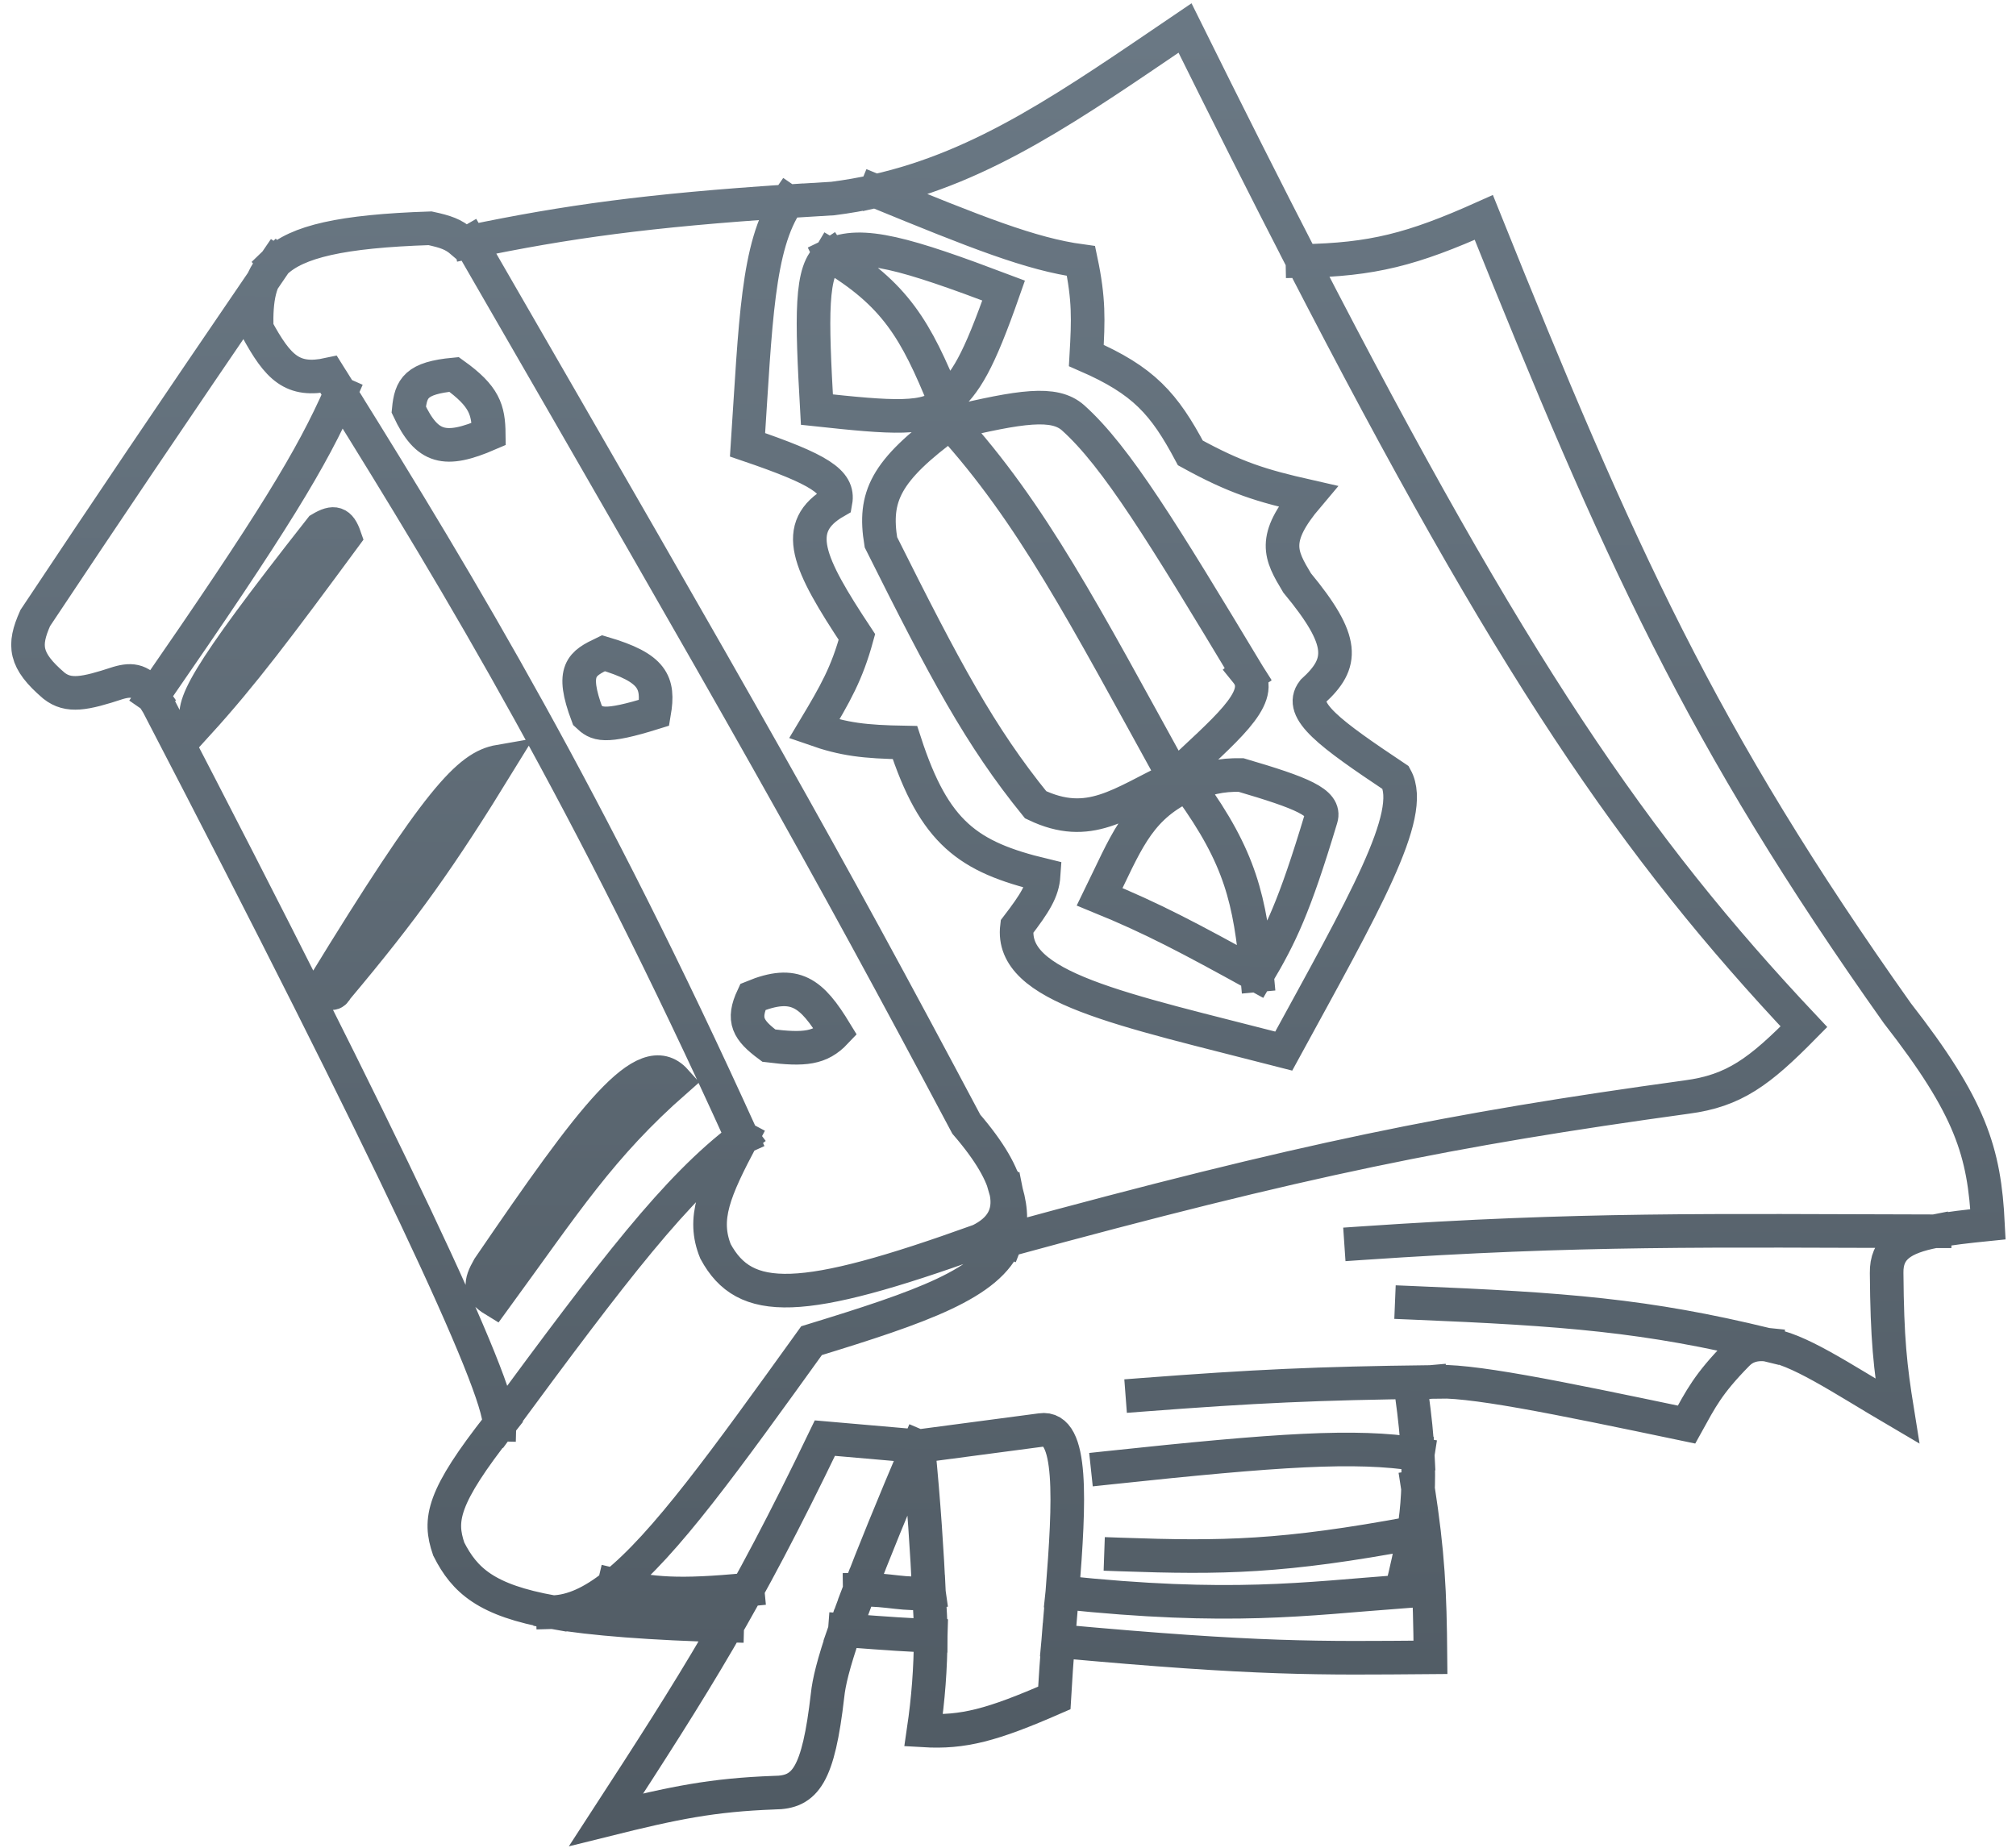 <svg width="72" height="66" viewBox="0 0 72 66" fill="none" xmlns="http://www.w3.org/2000/svg">
<path d="M26.507 40.638C25.498 42.538 25.081 43.53 25.554 44.698C26.603 46.635 28.581 46.621 34.986 44.311C35.729 43.949 36.101 43.392 35.937 42.571M26.507 40.638C24.15 42.424 21.969 45.276 17.837 50.885M26.507 40.638C21.048 28.59 16.471 20.967 12.162 14.051M16.789 8.637C16.6 8.65 16.695 8.625 16.503 8.637C16.192 8.368 15.919 8.275 15.36 8.154C12.189 8.257 10.602 8.632 9.834 9.372M16.789 8.637C26.706 25.815 29.252 30.254 34.51 40.154C35.359 41.14 35.809 41.935 35.937 42.571M16.789 8.637C20.227 7.919 23.163 7.515 28.127 7.19M17.837 50.885C17.871 49.526 13.881 41.022 5.642 25.169C5.576 25.058 5.513 24.959 5.451 24.872M17.837 50.885C15.785 53.492 15.668 54.286 16.027 55.332C16.592 56.447 17.358 57.163 19.743 57.585M9.834 9.372C9.251 9.935 9.141 10.707 9.167 11.731C9.93 13.137 10.443 13.656 11.739 13.375C11.88 13.6 12.021 13.825 12.162 14.051M9.834 9.372C5.678 15.464 3.94 18.049 1.259 22.076C0.822 23.055 0.871 23.59 1.926 24.492C2.446 24.902 3.024 24.787 4.213 24.396C4.742 24.241 5.053 24.305 5.451 24.872M25.973 58.063C23.305 57.994 21.1 57.825 19.743 57.585M35.937 42.571C36.133 43.246 36.13 43.813 35.937 44.308M19.743 57.585C20.442 57.565 21.156 57.236 21.934 56.618M21.934 56.618C23.741 55.182 25.891 52.186 28.984 47.888C32.901 46.686 35.336 45.848 35.937 44.308M21.934 56.618C23.272 56.936 24.213 57.022 26.698 56.782M32.795 51.659L29.46 51.369C26.585 57.344 24.818 60.121 21.648 65C24.096 64.391 25.439 64.115 27.65 64.033C28.765 64.028 29.225 63.426 29.556 60.553C29.603 60.099 29.756 59.438 30.173 58.233M32.795 51.659L37.178 51.079C38.33 50.91 38.201 53.599 37.94 56.879M32.795 51.659C31.856 53.869 31.184 55.525 30.704 56.782M32.795 51.659C32.997 53.671 33.112 55.519 33.176 56.879M30.704 56.782C31.788 56.767 32.325 56.999 33.176 56.879M30.704 56.782C30.491 57.339 30.317 57.818 30.173 58.233M33.176 56.879C33.207 57.526 33.243 57.86 33.24 58.426M30.173 58.233C31.791 58.357 32.517 58.405 33.24 58.426M33.24 58.426C33.234 59.618 33.152 60.679 32.986 61.81C34.396 61.894 35.426 61.624 37.654 60.65C37.693 59.962 37.742 59.282 37.794 58.619M37.794 58.619C45 59.279 47.091 59.23 51.088 59.199C51.068 56.832 51.004 55.501 50.634 53.109M37.794 58.619C37.847 57.928 37.889 57.518 37.94 56.879M37.94 56.879C43.955 57.513 46.629 57.106 50.04 56.853C50.236 56.081 50.387 55.403 50.489 54.752M46.515 9.322C45.219 6.807 43.831 4.047 42.322 1C38.281 3.741 35.18 5.948 31.271 6.824M46.515 9.322C54 23.858 58.35 30.221 64.426 36.674C62.845 38.279 61.939 38.964 60.234 39.187C51.801 40.35 46.565 41.407 35.937 44.308M46.515 9.322C49.007 9.275 50.428 8.916 52.993 7.767C57.825 19.789 60.758 26.309 67.761 36.19C70.386 39.559 70.872 41.141 71 43.731C70.248 43.807 69.613 43.879 69.094 43.98M51.088 49.364C50.613 49.406 50.385 49.552 50.421 49.822C50.532 50.619 50.603 51.312 50.634 51.949M51.088 49.364C52.387 49.248 55.54 49.903 60.234 50.885C60.751 49.951 60.999 49.437 62.044 48.372C62.325 48.084 62.674 47.986 63.092 48.029M51.088 49.364C47.04 49.411 44.789 49.517 40.798 49.822M63.092 48.029C64.181 48.142 65.737 49.214 67.761 50.402C67.508 48.83 67.398 47.839 67.38 45.471C67.365 44.58 67.938 44.207 69.094 43.98M63.092 48.029C58.812 46.983 55.884 46.761 50.421 46.535M69.094 43.98C61.032 43.963 56.485 43.871 48.611 44.408M50.634 51.949C48.402 51.601 45.698 51.778 39.56 52.432M50.634 51.949C50.684 52.96 50.635 53.83 50.489 54.752M50.489 54.752C45.814 55.623 43.669 55.654 40.036 55.526M44.895 34.837C42.464 33.497 41.156 32.801 39.274 32.033C40.183 30.173 40.6 28.975 42.132 28.166C43.126 27.776 43.605 27.671 44.323 27.683C46.5 28.323 47.355 28.668 47.181 29.23C46.218 32.432 45.735 33.412 44.895 34.837ZM44.895 34.837C44.645 32.133 44.3 30.646 42.513 28.166M41.941 27.779C43.731 26.079 45.14 24.97 44.585 24.106M41.941 27.779C39.998 28.703 38.902 29.662 36.987 28.746C35.004 26.302 33.751 23.953 31.461 19.369C31.196 17.748 31.605 16.821 33.938 15.115M41.941 27.779C38.709 21.915 36.862 18.336 33.938 15.115M44.514 24.009C44.54 24.041 44.564 24.073 44.585 24.106M44.585 24.106C41.533 19.036 39.868 16.305 38.321 14.921C37.65 14.33 36.471 14.512 33.938 15.115M33.748 14.341C33.206 15.037 31.808 14.914 29.175 14.631C28.988 11.302 28.933 9.593 29.651 9.121M33.748 14.341C34.495 13.694 34.945 12.943 35.844 10.378C32.395 9.075 30.763 8.583 29.651 9.121M33.748 14.341C32.713 11.789 31.974 10.504 29.651 9.121M12.162 14.051C11.135 16.384 9.774 18.625 5.451 24.872M28.127 7.19C28.644 7.156 29.183 7.123 29.746 7.091C30.27 7.024 30.777 6.935 31.271 6.824M28.127 7.19C27.043 8.767 26.985 11.555 26.698 15.888C29.289 16.77 29.969 17.214 29.842 17.918C28.255 18.828 28.858 20.113 30.604 22.752C30.246 24.058 29.839 24.771 29.079 26.039C30.138 26.41 30.867 26.498 32.319 26.523C33.37 29.75 34.569 30.611 37.273 31.26C37.235 31.826 36.962 32.257 36.32 33.097C36.051 35.284 40.033 36.043 45.848 37.544C48.694 32.328 50.575 29.093 49.849 27.779C47.485 26.2 46.362 25.376 46.896 24.686C47.995 23.685 48.052 22.908 46.324 20.819C45.724 19.82 45.412 19.252 46.705 17.725C45.051 17.35 44.13 17.068 42.513 16.178C41.577 14.422 40.85 13.592 38.797 12.698C38.87 11.415 38.895 10.691 38.607 9.322C36.821 9.079 34.874 8.302 31.271 6.824M24.125 38.607C21.456 40.951 20.212 42.92 17.646 46.438C17.119 46.117 17.131 45.847 17.456 45.278C21.177 39.826 23.023 37.379 24.125 38.607ZM17.837 27.199C16.745 27.388 15.669 28.496 11.549 35.224C11.81 35.54 11.908 35.538 12.025 35.32C14.438 32.446 15.709 30.665 17.837 27.199ZM7.071 25.846C6.807 25.227 7.15 24.358 11.454 18.885C11.931 18.6 12.134 18.667 12.311 19.175C9.939 22.393 8.658 24.103 7.071 25.846ZM14.598 14.631C14.673 13.862 14.86 13.503 16.217 13.375C17.305 14.155 17.446 14.632 17.456 15.502C15.893 16.178 15.251 16.024 14.598 14.631ZM21.553 23.332C20.783 23.703 20.367 23.925 20.981 25.556C21.317 25.873 21.542 26.028 23.363 25.459C23.548 24.369 23.319 23.854 21.553 23.332ZM26.888 35.61C26.502 36.435 26.712 36.795 27.46 37.35C28.734 37.511 29.295 37.446 29.842 36.867C28.984 35.458 28.4 34.988 26.888 35.61Z" stroke="url(#paint0_linear_298_607)" stroke-width="1.2" stroke-linecap="square"/>
<defs>
<linearGradient id="paint0_linear_298_607" x1="36" y1="1" x2="35.391" y2="128.418" gradientUnits="userSpaceOnUse">
<stop stop-color="#6A7884"/>
<stop offset="1" stop-color="#363D43"/>
</linearGradient>
</defs>
</svg>
